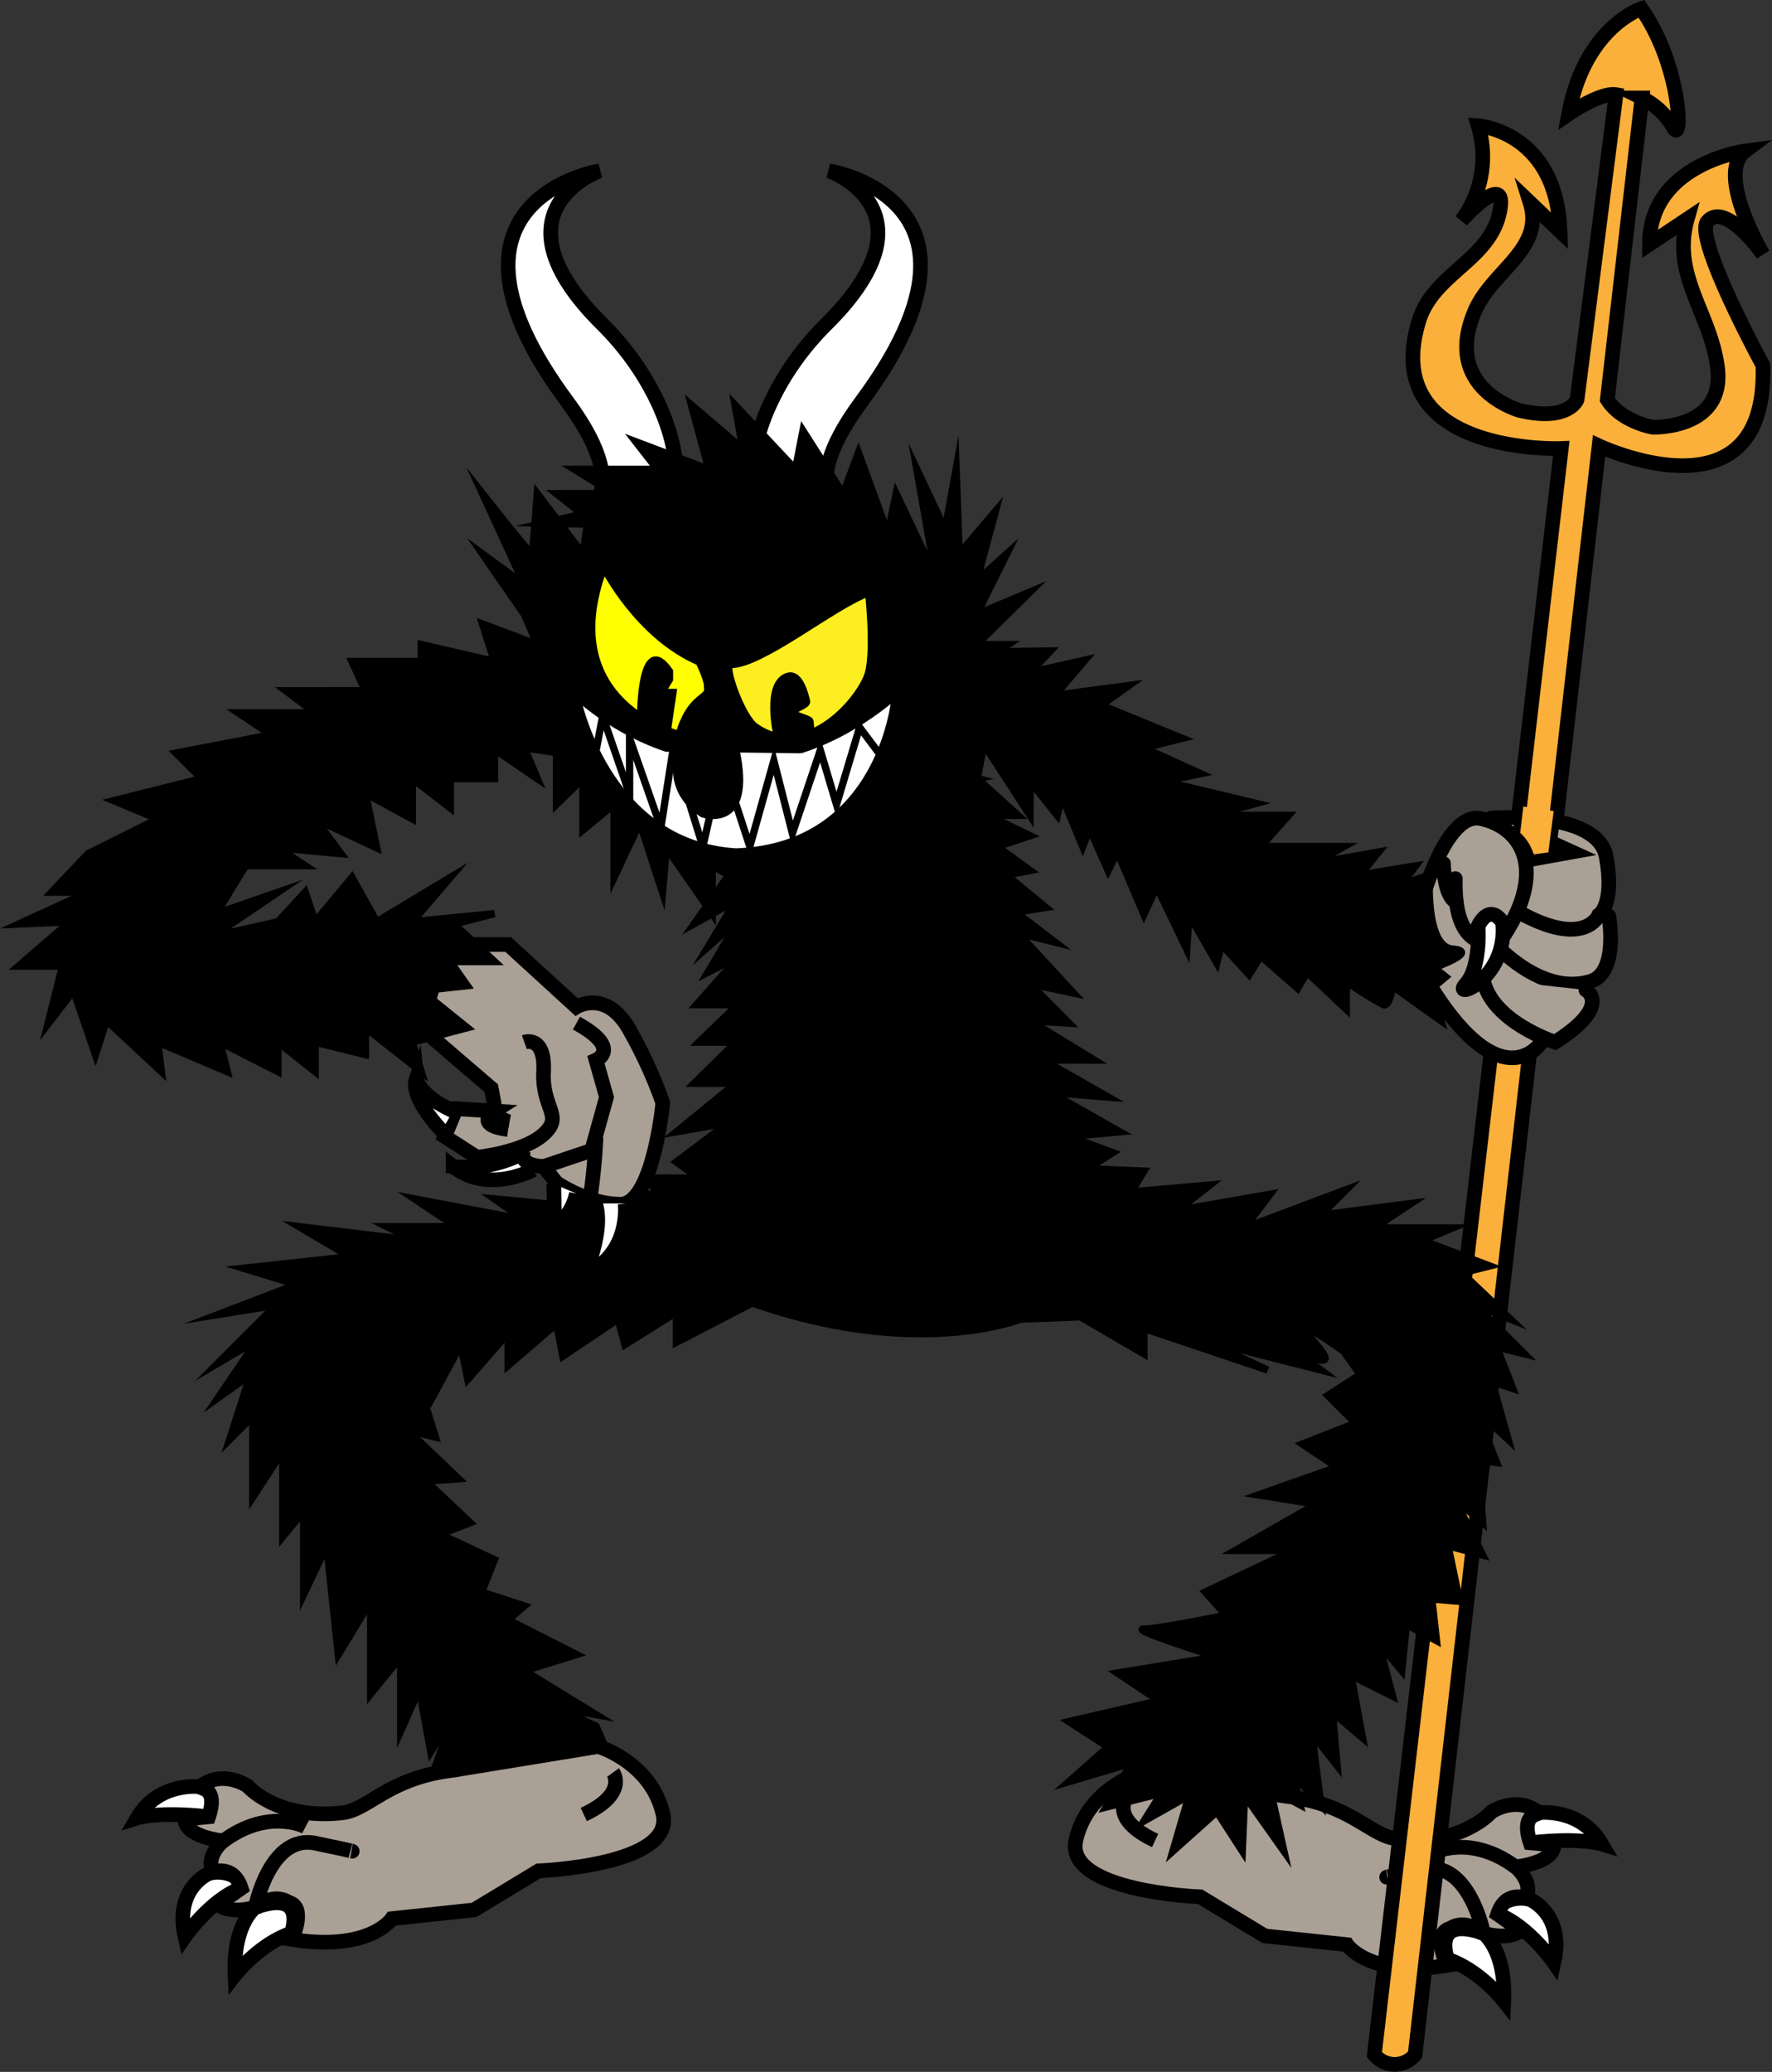<svg xmlns="http://www.w3.org/2000/svg" viewBox="0 0 242.054 282.9">
  <rect x="0" y="0" width="242.054" height="282.9" fill="#333333" stroke="none"/>
  <g>
    <g>
      <path d="M202.653,263.983s3.072,2.227,2.765,9.217c0,0-3.303-4.224-7.681-5.684C197.737,267.516,195.433,261.448,202.653,263.983Z" fill="#fff" stroke="#000" stroke-miterlimit="10" stroke-width="2"/>
      <path d="M209.028,259.374s4.733,1.991,3.235,8.602c0,0-3.524-5.078-7.69-6.605C203.427,260.951,206.033,258.529,209.028,259.374Z" fill="#fff" stroke="#000" stroke-miterlimit="10" stroke-width="2"/>
      <path d="M210.207,247.509s5.657-.732,8.576,4.261c0,0-2.919-.922-9.755-.154C209.028,251.617,207.322,248.188,210.207,247.509Z" fill="#fff" stroke="#000" stroke-miterlimit="10" stroke-width="2"/>
      <g>
        <polygon points="187.452 254.919 200.336 254.411 203.711 262.898 193.383 262.898 187.452 254.919" fill="#aba096"/>
        <path d="M189.519,256.303s-1.306.229,4.916-1.076,8.218,8.756,8.218,8.756c3.84.998,5.082-.396,5.082-.396l-3.162-2.215c1.152-3.456,3.843-1.991,3.994-2.458.724-2.236-1.536-3.994-1.536-3.994,5.684-.768,5.223-2.995,5.223-2.995l-3.226-.307c-1.767-5.3,3.072-3.211.307-4.67s-5.606.446-5.606.446-3.968,4.665-12.904,3.687c-3.721-.408-6.248-4.776-15.285-5.837l-19.739-3.226s-7.22,2.151-8.833,9.217,16.974,7.758,16.974,7.758l8.833,5.342,11.214,1.187s2.995,4.532,13.672,2.842c0,0-2.074-4.455.461-5.069,0,0,1.843-1.459,4.532.691" fill="#aba096" stroke="#000" stroke-miterlimit="10" stroke-width="2"/>
        <path d="M195.788,252.987s5.014-2.662,11.244,1.932" fill="none" stroke="#000" stroke-miterlimit="10" stroke-width="2"/>
        <path d="M153.788,245.566s-2.105,2.895,4,5.737" fill="none" stroke="#000" stroke-miterlimit="10" stroke-width="2"/>
      </g>
    </g>
    <path d="M201.91,17.17a14.474,14.474,0,0,1-2.28,12.951s6.054-6.774,5.315-1.721c-1.038,7.09-9.111,8.747-11.139,15.462-5.551,18.383,19.465,17.373,19.465,17.373L187.737,280.53a3.557,3.557,0,0,0,5.566,0l25.131-219.639s23.097,10.855,22.377-11.016c0,0-9.464-17.396-7.574-19.623,2.43-2.861,7.59,4.475,7.59,4.475s-6.557-11.016-2.426-14.115c0,0-13.082,1.721-13.082,12.738l5.164-3.443c-2.188,7.766,3.202,12.828,4.131,20.311,1.053,8.477-8.867,8.113-8.867,8.113s-4.277-.728-6.188-3.772l4.732-41.184a10.276,10.276,0,0,1,4.277,4.004c1.365,2.639,1.092-8.463-4.368-16.199,0,0-7.733,2.548-9.918,14.379,0,0,4.367-3.003,6.46-2.639l-5.314,41.639s-1.146,3.044-7.791,1.497c0,0-10.714-2.942-6.188-13.56,2.366-5.551,9.555-8.463,7.553-14.834l4.095,3.913C212.644,17.926,201.91,17.17,201.91,17.17Z" fill="#fbb03b" stroke="#000" stroke-miterlimit="10" stroke-width="2"/>
    <g>
      <path d="M200.666,112.979s12.214-3.06,15.574,1.084,1.409,19.939,0,23.948-12.678,4.118-13.653,2.709-7.803-12.642-6.286-17.537A68.374,68.374,0,0,1,200.666,112.979Z" fill="#aba096"/>
      <g>
        <path d="M219.762,125.085s1.411,7.751-2.537,8.921-8.273-.585-12.4-4.461" fill="#aba096" stroke="#000" stroke-linecap="round" stroke-miterlimit="10" stroke-width="2"/>
        <path d="M203.624,111.71s14.625-1.251,15.795,5.331-1.024,7.897-1.024,7.897-1.79,4.387-10.182,0,.968-7.605.968-7.605l5.557-1.002-2.322-1.057" fill="#aba096" stroke="#000" stroke-linecap="round" stroke-miterlimit="10" stroke-width="2"/>
        <path d="M210.562,142.299s-5.191,8.138-14.98-7.336-1.61-11.195-1.61-11.195,3.398-13.093,8.336-11.992c5.906,1.316,9.067,7.459,2.647,16.691,0,0-6.45,2.609-6.157-8.503" fill="#aba096" stroke="#000" stroke-linecap="round" stroke-miterlimit="10" stroke-width="2"/>
        <path d="M216.64,135.176s3.691,2.108-4.224,7.123c0,0-8.792-2.812-9.83-8.668" fill="#aba096" stroke="#000" stroke-linecap="round" stroke-miterlimit="10" stroke-width="2"/>
        <path d="M201.9,126.463s.439,5.566-1.681,7.901,5.84-.609,5.04-8.422C203.343,123.183,201.9,126.463,201.9,126.463Z" fill="#fff" stroke="#000" stroke-linecap="round" stroke-miterlimit="10" stroke-width="2"/>
        <path d="M197.189,117.918s0,4.387,1.748,5.265" fill="none" stroke="#000" stroke-linecap="round" stroke-miterlimit="10" stroke-width="2"/>
      </g>
    </g>
    <path d="M81.416,235.7l2.061,4.737-4.737-2.368,2.084,4.263-6.571-1.895,4.487,4.105-7.116-2.211-8.989,4.105,4.908-5.368-8.697,1.895L62.003,234.121l-3.158,5.053-1.579-8.526-2.526,5.684V226.226l-4.105,5.053V218.647l-4.421,7.263-1.579-14.842L41.477,217.7V206.332l-2.842,3.474V198.121l-4.105,6.316V193.384l-3.158,3.158L34.214,187.7l-4.421,3.158,5.368-7.895-5.368,3.158,7.895-7.895-7.895,1.263,10.737-4.105-7.263-2.211,14.526-1.579-6.947-4.105,15.789,1.895-3.789-1.895h9.474l-5.684-3.789,14.989,2.842-4.081-2.842,13.363,1.263-.081-4.105,8.891,2.526L88.775,160.858h6.702L92.397,158.647l7.151-5.368-7.146,1.263,8.127-6.632h-5.684l5.684-5.612H95.477l5.318-5.125H95.161l5.863-6.632-4.311,2.211,4.311-7.263-4.298,3.789,3.804-6.316-5.684,3.158,4.703-6.637s26.56-6.845,31.613-30.42l12.316-.179-2.773,2.937,7.51-1.696-4.105,4.812,10.105-1.344-3.789,2.696,11.053,4.522-5.223,1.308,7.75,3.514-5.053,1.051,12.632,3.013-6,1.634h10.421l-3.789,4.258H183.582l-4.105,2.318,8.842-1.579-2.526,3.158,7.579-1.263-1.895,2.526,3.789-1.263s-.632,9.789,3.158,10.105-2.526,2.526-2.526,2.526l1.579,1.263-1.895,1.579,1.263,4.421-6.632-4.737s-.316,2.842-1.263,2.526a49.796,49.796,0,0,1-5.053-3.158v3.789l-5.368-5.053-1.263,2.211-5.053-4.421-1.579,2.526-3.789-4.105-.632,2.526-3.789-6.632-.316,4.737-4.105-8.526-1.75,3.789-3.619-8.526-1.263,2.526-2.526-5.684-.947,2.419-2.842-6.84-.632,2.582-3.72-4.648v4.648l-3.017-4.648-3.301-5.085-.888,4.71,5.558,5.023h-4.105l5.754,2.787-4.49,1.471,4.49,3.265-3.227.632,2.684,2.211,2.684,2.211-4.105.632,5.368,4.105-5.053-1.263,7.579,8.211-5.931-1.263,5.299,5.368-5.299-.316,8.773,5.368h-6.947l8.842,5.053-7.895-.632,9.474,5.368-6.947.632,6,2.211-3.474,2.211,7.724.316-1.724,2.842,10.737-.947-4.421,3.474,12.632-2.211-3.474,4.593,13.895-5.224-3.474,3.474,12.316-1.579-5.053,3.329h10.737l-4.105,1.723,9.158,3.474-3.789.947,6.632,6.316-4.737-1.895,4.421,4.421,2.211,2.211-3.789-.947,2.211,5.684-2.842-.947,2.211,7.895-4.421-4.105,2.842,7.263-2.526-.316.632,8.526-3.789-3.158,3.789,7.579-4.737-1.263,1.579,7.579-3.789-.316.632,5.684-4.105-2.211-.632,6.316-3.158-3.789,1.895,7.263-5.684-2.842,1.579,8.526-4.105-3.474.632,7.263-3.474-4.421,1.263,9.789-3.789-4.105.947,4.105-4.105-2.211,1.895,8.526-5.368-7.579-.316,7.579-3.474-5.368-6,5.368,2.211-7.579-6.171,3.474,2.381-3.789-7.579,1.895,3.474-6-8.526,2.526,5.368-4.737-5.368-3.474,12.316-2.842-5.684-3.789,13.579-2.211s-12.026-3.789-9.96-3.789,11.223-1.895,11.223-1.895l-2.842-3.158,12-5.684h-7.895l11.053-6.316-7.895-1.263,10.737-3.789-4.737-3.158,7.263-2.842-3.789-3.789,4.421-2.842-2.211-3.158s-8.225-6.058-3.789-.947-4.737-.632-4.737-.632l5.368,4.105-16.105-4.105,8.842,4.105-16.908-5.684v3.474l-8.671-5.053-8.211.316s-14.177,5.684-36.615-2.211L92.402,183.279v-4.105l-7.031,4.421-.947-3.474-7.542,5.053-.86-4.421-6.609,5.684v-4.421L63.898,188.332l-.947-4.737-4.105,7.579-2.526-5.053L59.477,196.226l-3.789-.947,6.947,6.632-4.421.316,6,5.684-4.105,1.579,7.434,3.474-1.75,4.421,5.831,1.895-2.211,1.895,9.327,4.737L71.624,228.121l9.792,6-5.394-.947Z" stroke="#000" stroke-miterlimit="10"/>
    <path d="M212.727,110.82l-.779,6.015-2.815.38a6.041,6.041,0,0,0-1.997-3.287l.45-3.864" fill="#fbb03b" stroke="#000" stroke-miterlimit="10"/>
    <g>
      <path d="M34.875,260.432s-3.072,2.227-2.765,9.217c0,0,3.303-4.224,7.681-5.684C39.79,263.965,42.094,257.897,34.875,260.432Z" fill="#fff" stroke="#000" stroke-miterlimit="10" stroke-width="2"/>
      <path d="M28.5,255.824s-4.733,1.991-3.235,8.602c0,0,3.524-5.078,7.69-6.605C34.1,257.401,31.495,254.979,28.5,255.824Z" fill="#fff" stroke="#000" stroke-miterlimit="10" stroke-width="2"/>
      <path d="M27.321,243.959s-5.657-.732-8.576,4.261c0,0,2.919-.922,9.755-.154C28.5,248.066,30.206,244.638,27.321,243.959Z" fill="#fff" stroke="#000" stroke-miterlimit="10" stroke-width="2"/>
      <g>
        <polygon points="50.076 251.369 37.191 250.861 33.817 259.348 44.145 259.348 50.076 251.369" fill="#aba096"/>
        <path d="M48.009,252.753s1.306.229-4.916-1.076-8.218,8.756-8.218,8.756c-3.84.999-5.082-.396-5.082-.396l3.162-2.215c-1.152-3.456-3.843-1.991-3.994-2.458-.724-2.236,1.536-3.994,1.536-3.994-5.684-.768-5.223-2.995-5.223-2.995l3.226-.307c1.767-5.3-3.072-3.211-.307-4.67s5.606.446,5.606.446,3.968,4.665,12.904,3.687c3.721-.408,6.248-4.776,15.285-5.837l19.739-3.226s7.22,2.151,8.833,9.217-16.974,7.758-16.974,7.758l-8.833,5.342-11.214,1.187s-2.995,4.532-13.672,2.842c0,0,2.074-4.455-.461-5.069,0,0-1.843-1.459-4.532.691" fill="#aba096" stroke="#000" stroke-miterlimit="10" stroke-width="2"/>
        <path d="M41.74,249.437s-5.014-2.662-11.244,1.932" fill="none" stroke="#000" stroke-miterlimit="10" stroke-width="2"/>
        <path d="M83.74,242.016s2.105,2.895-4,5.737" fill="none" stroke="#000" stroke-miterlimit="10" stroke-width="2"/>
      </g>
    </g>
    <path d="M82.289,44.275C66.613,28.767,81.912,23.322,81.912,23.322s-24.887,3.928-4.426,31.525c10.343,13.95.747,16.176.747,16.176l12.487.285C94.959,64.885,90.806,52.702,82.289,44.275Z" fill="#fff" stroke="#000" stroke-miterlimit="10" stroke-width="2"/>
    <path d="M112.865,44.275c15.675-15.509.377-20.954.377-20.954s24.887,3.928,4.426,31.525c-10.343,13.95-.747,16.176-.747,16.176l-12.487.285C100.195,64.885,104.348,52.702,112.865,44.275Z" fill="#fff" stroke="#000" stroke-miterlimit="10" stroke-width="2"/>
    <g>
      <g>
        <g>
          <polygon points="77.093 139.249 82.637 140.472 83.845 156.505 76.569 159.411 73.478 159.411 69.551 155.603 77.093 139.249" fill="#aba096"/>
          <path d="M78.74,139.7c6.316,3.474,2.676,5.053,2.676,5.053l1.429,5.053-2.022,7.263-6.571,2.211,1.769,2.211s4.257,2.935,8.724,2.935,5.795-13.843,5.795-13.843a62.56,62.56,0,0,0-4.538-9.934c-3.158-5.684-7.263-3.158-7.263-3.158l-9.327-8.526h-8.673l-3.23,11.38,9.594,8.242.386,2.06s-.258,1.996,2.254,2.575" fill="#aba096" stroke="#000" stroke-miterlimit="10" stroke-width="2"/>
          <path d="M71.624,142.299s2.879-1.03,2.629,4.028,2.807,6.005.015,8.532-9.107,3.158-9.107,3.158l-4.421-2.842,1.579-3.789,5.223.316s-2.985,1.895,1.871,2.526" fill="#aba096" stroke="#000" stroke-miterlimit="10" stroke-width="2"/>
          <path d="M85.378,164.319s.914,6.866-5.525,9.699c0,0,2.704-5.941,1.481-9.699" fill="#fff" stroke="#000" stroke-miterlimit="10" stroke-width="2"/>
          <path d="M78.734,162.968a7.264,7.264,0,0,1-3.282,4.74s.419.129.189-6.052" fill="#fff" stroke="#000" stroke-miterlimit="10" stroke-width="2"/>
          <path d="M72.836,159.724s-6.119,3.359-10.948-.445a16.728,16.728,0,0,0,9.014-1.551" fill="#fff" stroke="#000" stroke-miterlimit="10" stroke-width="2"/>
          <path d="M60.343,154.38s-4.443-4.507-3.477-7.147c0,0,.193,2.254,5.022,4.443" fill="#fff" stroke="#000" stroke-miterlimit="10" stroke-width="2"/>
        </g>
        <path d="M71.624,156.891s-1.296,2.2,2.629,2.388" fill="#aba096" stroke="#000" stroke-miterlimit="10" stroke-width="2"/>
      </g>
      <path d="M80.634,163.431a81.332,81.332,0,0,0,.782-8.152" fill="#aba096" stroke="#000" stroke-miterlimit="10" stroke-width="2"/>
    </g>
    <polygon points="73.421 89.064 71.624 91.929 74.256 91.929 71.624 95.391 74.256 95.391 72.94 98.853 75.092 98.853 76.882 100.813 73.421 89.064" fill="none" stroke="#000" stroke-miterlimit="10"/>
    <path d="M73.395,88.009l-7.483-2.811,1.631,5.124L57.542,88.009v2.314H48.083l1.831,3.994H39.047L43.045,97.323H32.546l4.5,3-13.001,2.5,3.5,3.489-12.001,3.012,6,2.5L15.248,114.963l-3.204,1.597L7.044,121.825h5L2.544,126.17l7.001-.311-7.001,6.046H8.544L6.544,139.826l3.5-4.559,3,8.734,1.5-4.676,7.501,7.001-.5-4.028,9.501,4.028-1-4.028,7.923,4.028v-4.028l5.076,4.028v-4.028l6.869,1.703v-3.675l7.628,6L56.323,142.299l7.509-1.973-6.29-5.059,6.29-.682-2.318-3.294h6.029l-5.533-5.121,5.533-1.423L56.323,125.858l5.19-6.051-10.059,6.051-3.372-6.051L43.045,125.858l-1.356-4.034-3.719,4.034-8.924,2.009,8.924-6.043-8.424,2.922,4-6.544h8.143l-3.719-2.441,8.607.798L43.045,111.824l8.41,3.938-1.541-7.439,6.409,3.5V106.312l5.19,4.012v-4.012h6.029V102.323L73.395,106.312l-1.771-4.19,4.398.632v7.071l3.609-3.512v7.012l4.25-3.5v9.984l3.526-7.484L90.495,121.825l.53-6.062,6.257,8.985v-6.544l11.576,6.544-2.502-6.544,9.629,4.121-3.851-5.764,8.301,1.643-3.17-2.441,7.969-2.438-4.799-2,10.595-1.5-7.055-1.5,9.521-2.012-8.263-1.988,11.768-3.5h-9.169l9.867-3H128.523l4.975-3.507,7.206-2.494-7.206-1,4.204-2.814h-4.294l7.297-7.187-7.297,3.07,4.09-8.252-4.09,3.682,2.559-9.501-4.935,5.819L130.601,64.084l-1.491,8.237L125.235,64.084l2.6,14.737-5.416-11.413-1.139,5.412-4.013-11.001-2.097,5.589L109.686,58.82,108.659,64.084l-8.262-8.784,1.089,6.02-7.038-6.02,2.38,8.784L86.857,60.32,89.793,64.084H78.468l5.413,3.325H76.022l4.333,3.412-.724,4.819L73.395,67.409s-.588,8.049-.717,8.231-6.766-8.231-6.766-8.231l5.712,12.413-5.712-4.182,5.712,8.252Z" stroke="#000" stroke-miterlimit="10"/>
    <path d="M82.493,77.485s4.656,9.311,13.012,12.892c0,0,1.432,2.865,1.194,3.939s-2.507,1.074-3.939,5.969C92.759,100.285,75.496,96.108,82.493,77.485Z" fill="#ff0" stroke="#000" stroke-miterlimit="10"/>
    <path d="M91.446,91.662v1.106l-1.074,1.784H91.924l-.765,5.203-3.651-1.881S87.507,85.985,91.446,91.662Z" stroke="#000" stroke-miterlimit="10"/>
    <path d="M99.802,90.736c4.298,0,14.086-8.117,18.861-9.789,0,0,.836,7.521,0,10.863s-8.356,12.534-15.519,7.401C101.293,97.884,98.728,90.736,99.802,90.736Z" fill="#fcee21" stroke="#000" stroke-miterlimit="10"/>
    <path d="M106.129,100.285s-1.552-6.685,1.313-7.879c1.422-.592,2.253,1.295,2.73,3.346.13.559-1.948,1.021-1.865,1.558.057.372,2.285.838,2.322,1.161.111.947.146,1.616.146,1.616Z" stroke="#000" stroke-miterlimit="10"/>
    <path d="M78.74,94.939s20.053,19.817,43.579,0c0,0-1.567,20.689-21.789,21.393C82.564,115.226,78.74,94.939,78.74,94.939Z" fill="#fff" stroke="#000" stroke-miterlimit="10"/>
    <polyline points="120.173 102.987 117.424 99.307 114.266 109.858 112.056 102.437 108.242 113.805 105.709 103.858 102.424 115.593 98.635 104.016 96.012 115.593 91.924 102.435 90.272 113.015 86.003 100.813 86.003 108.437 82.322 97.781 81.416 102.52" fill="#fff" stroke="#000" stroke-miterlimit="10"/>
    <path d="M96.725,87.279s-.394,1.83-.027,7.038c.044.624-9.192,11.318-.713,16.804,0,0,6.913,2.368,4.544-8.684s0-3.13,0-3.13" stroke="#000" stroke-miterlimit="10"/>
  </g>
</svg>
